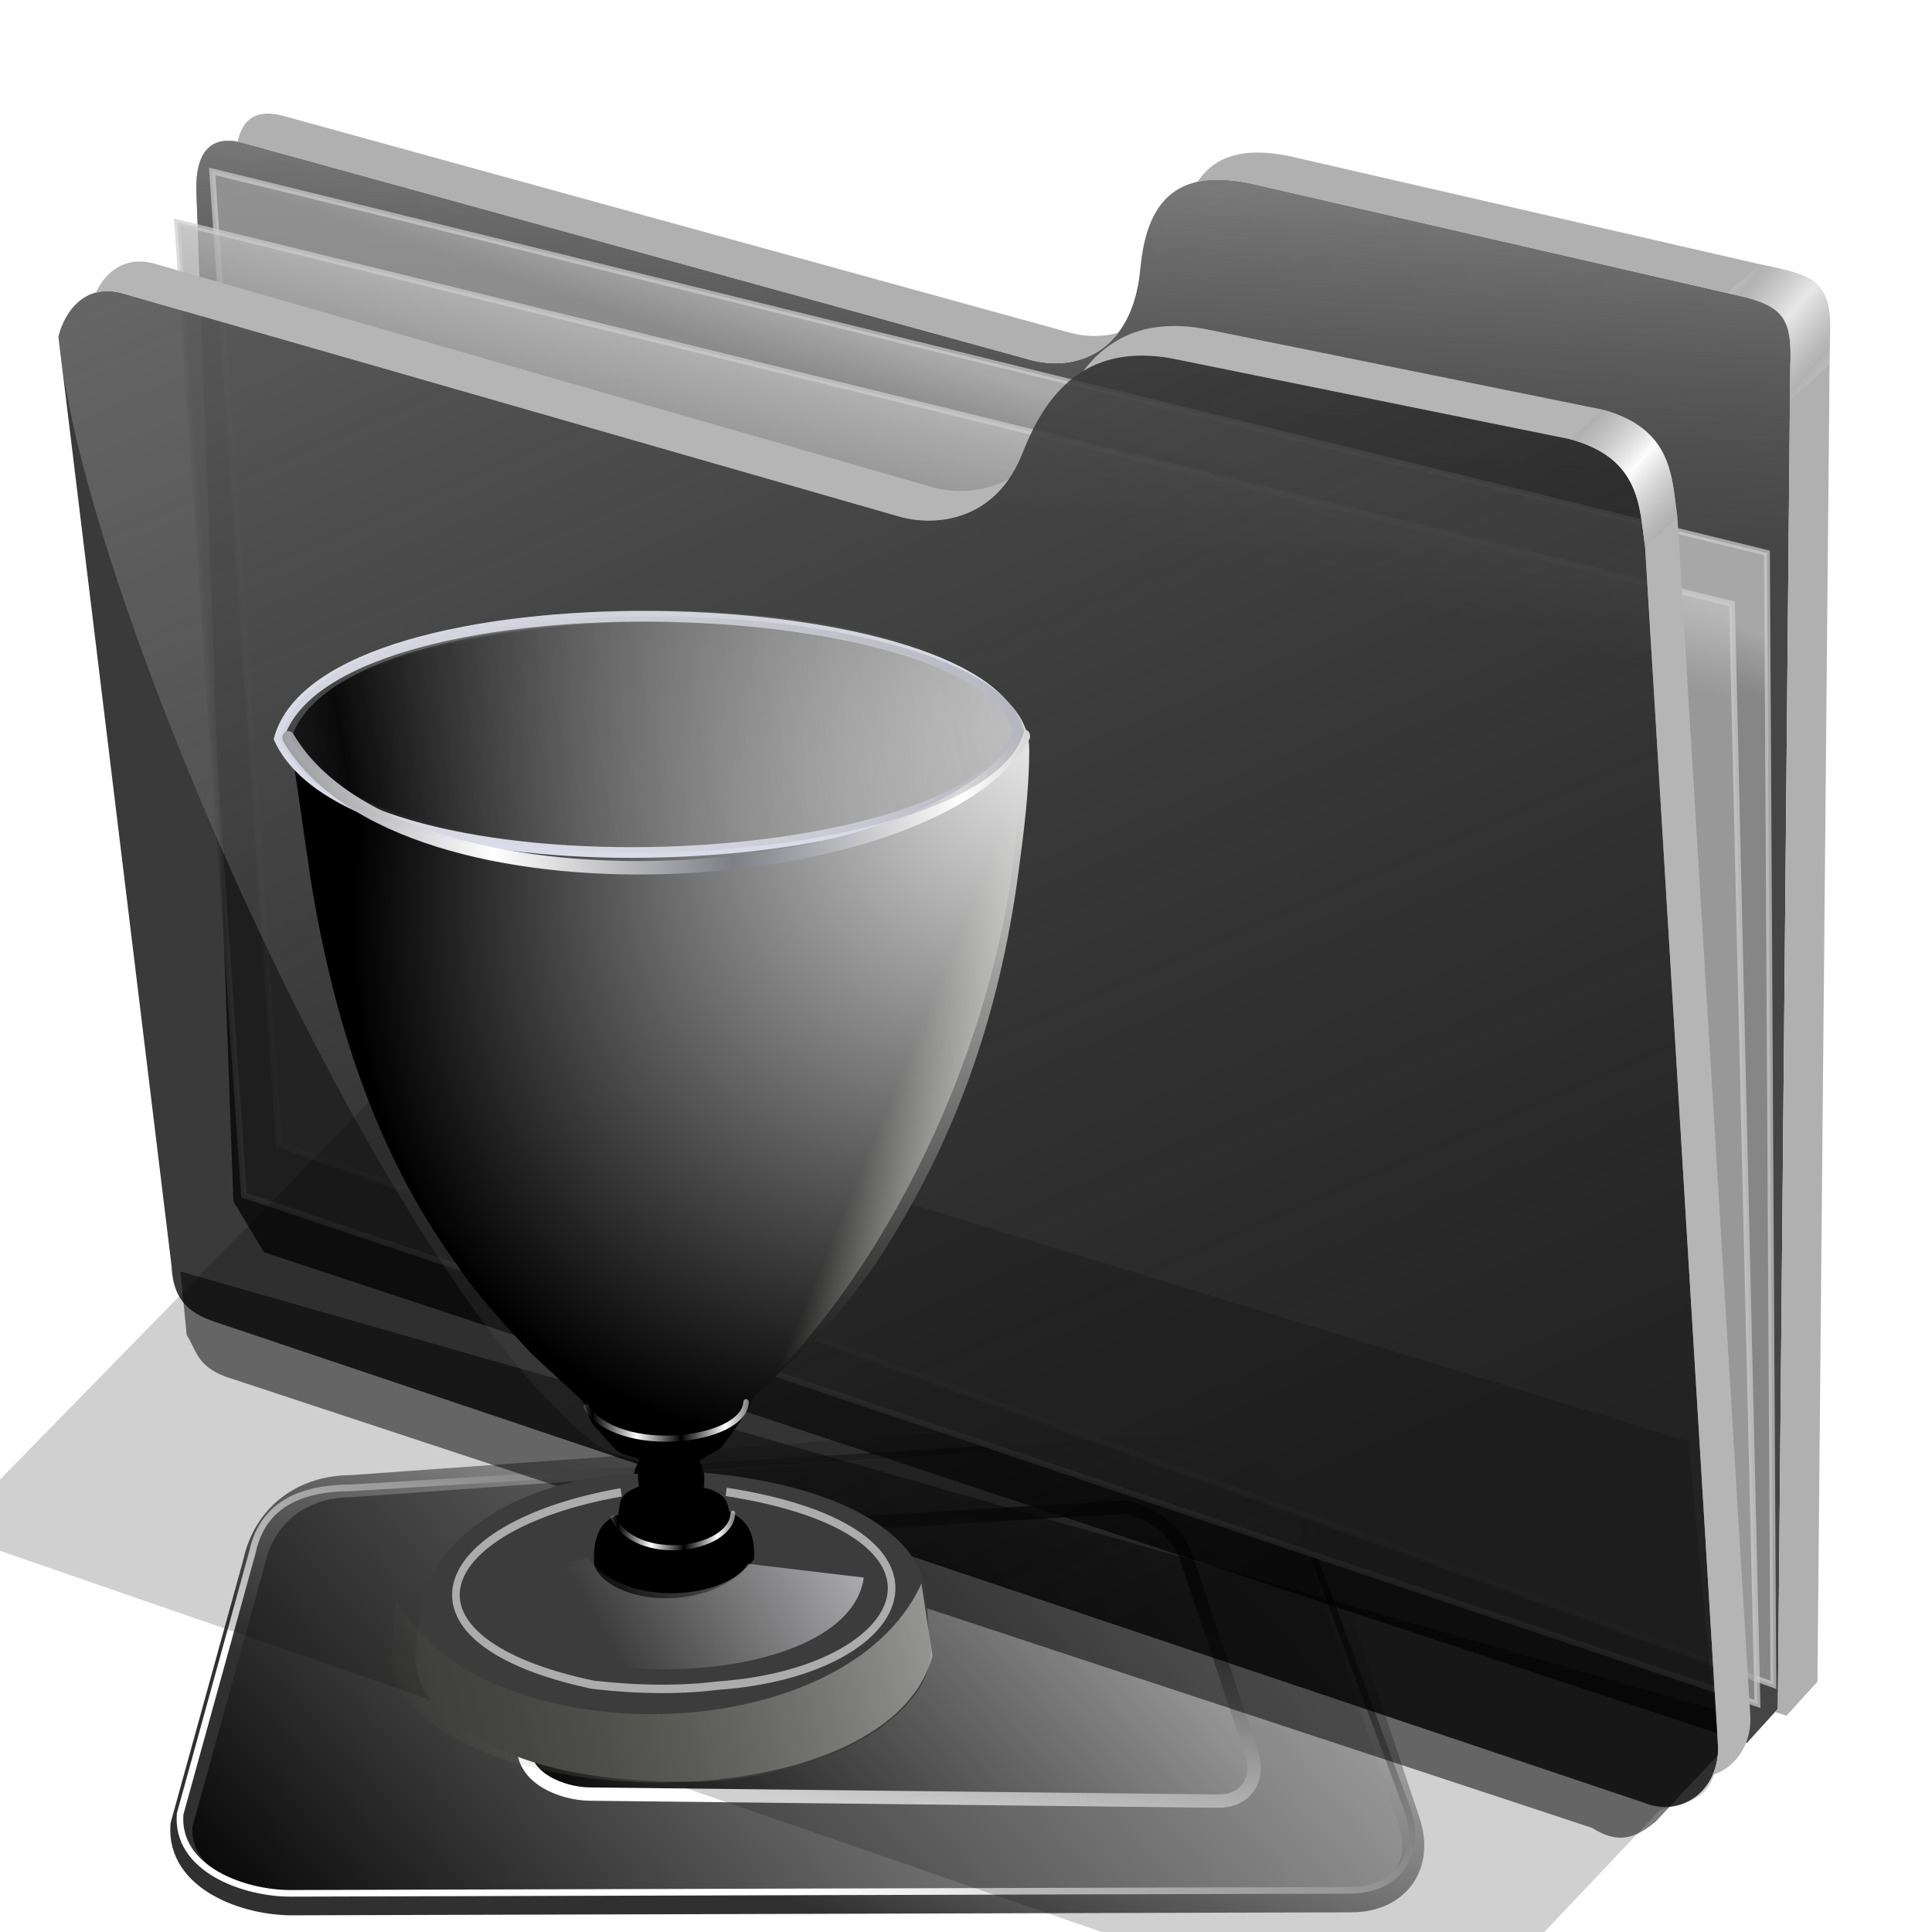 <?xml version="1.0" encoding="UTF-8" standalone="no"?>
<svg
   xmlns:dc="http://purl.org/dc/elements/1.1/"
   xmlns:cc="http://creativecommons.org/ns#"
   xmlns:rdf="http://www.w3.org/1999/02/22-rdf-syntax-ns#"
   xmlns:svg="http://www.w3.org/2000/svg"
   xmlns="http://www.w3.org/2000/svg"
   xmlns:xlink="http://www.w3.org/1999/xlink"
   xmlns:sodipodi="http://sodipodi.sourceforge.net/DTD/sodipodi-0.dtd"
   xmlns:inkscape="http://www.inkscape.org/namespaces/inkscape"
   viewBox="0 0 256 256"
   id="svg2"
   inkscape:version="0.91 r13725"
   width="256"
   height="256"
   sodipodi:docname="folder-pictures-silent.svg"
   version="1.1">
  <sodipodi:namedview
     pagecolor="#ffffff"
     bordercolor="#666666"
     borderopacity="1"
     objecttolerance="10"
     gridtolerance="10"
     guidetolerance="10"
     inkscape:pageopacity="0"
     inkscape:pageshadow="2"
     inkscape:window-width="1920"
     inkscape:window-height="1056"
     id="namedview143"
     showgrid="false"
     inkscape:zoom="3.5351562"
     inkscape:cx="128"
     inkscape:cy="128"
     inkscape:window-x="0"
     inkscape:window-y="0"
     inkscape:window-maximized="1"
     inkscape:current-layer="svg2"
     inkscape:snap-global="false" />
  <defs
     id="defs4">
    <linearGradient
       id="linearGradient2774">
      <stop
         id="stop2776"
         stop-color="white"
         stop-opacity="1" />
      <stop
         offset="1"
         id="stop2778"
         stop-color="#575757"
         stop-opacity="1" />
    </linearGradient>
    <linearGradient
       id="linearGradient6444"
       inkscape:collect="always">
      <stop
         id="stop6446"
         stop-color="#e7e6ea"
         stop-opacity="1" />
      <stop
         id="stop6448"
         offset="1"
         stop-color="#e7e6ea"
         stop-opacity="0" />
    </linearGradient>
    <linearGradient
       id="linearGradient6472">
      <stop
         id="stop6474"
         stop-color="#000000"
         stop-opacity="1" />
      <stop
         id="stop6476"
         offset="1"
         stop-color="#ffffff"
         stop-opacity="0" />
    </linearGradient>
    <linearGradient
       id="linearGradient9141"
       inkscape:collect="always">
      <stop
         id="stop9143"
         stop-color="#7e7f86"
         stop-opacity="1" />
      <stop
         id="stop9145"
         offset="1"
         stop-color="#ffffff"
         stop-opacity="1" />
    </linearGradient>
    <linearGradient
       id="linearGradient2796"
       inkscape:collect="always">
      <stop
         id="stop2798"
         stop-color="#dadbe8"
         stop-opacity="1" />
      <stop
         id="stop2800"
         offset="1"
         stop-color="#8f8c75"
         stop-opacity="0" />
    </linearGradient>
    <linearGradient
       inkscape:collect="always"
       id="linearGradient2809">
      <stop
         id="stop2811"
         stop-color="white"
         stop-opacity="1" />
      <stop
         offset="1"
         id="stop2813"
         stop-color="#f4f4e1"
         stop-opacity="0" />
    </linearGradient>
    <linearGradient
       inkscape:collect="always"
       id="linearGradient2826">
      <stop
         id="stop2828"
         stop-color="white"
         stop-opacity="0.503" />
      <stop
         offset="1"
         id="stop2830"
         stop-color="#636348"
         stop-opacity="0" />
    </linearGradient>
    <linearGradient
       id="linearGradient3200">
      <stop
         id="stop3202"
         stop-color="#ffffff"
         stop-opacity="1" />
      <stop
         id="stop3204"
         offset="1"
         stop-color="#000000"
         stop-opacity="1" />
    </linearGradient>
    <linearGradient
       id="linearGradient3212"
       inkscape:collect="always">
      <stop
         id="stop3214"
         stop-color="#ffffff"
         stop-opacity="1" />
      <stop
         id="stop3216"
         offset="1"
         stop-color="#ffffff"
         stop-opacity="0" />
    </linearGradient>
    <linearGradient
       id="linearGradient3345">
      <stop
         id="stop3347"
         stop-color="#000000"
         stop-opacity="1" />
      <stop
         id="stop3349"
         offset="1"
         stop-color="#d8d8d8"
         stop-opacity="1" />
    </linearGradient>
    <linearGradient
       id="linearGradient3353"
       inkscape:collect="always">
      <stop
         id="stop3355"
         stop-color="#303030"
         stop-opacity="1" />
      <stop
         id="stop3357"
         offset="1"
         stop-color="#ffffff"
         stop-opacity="1" />
    </linearGradient>
    <linearGradient
       inkscape:collect="always"
       xlink:href="#linearGradient3345"
       id="linearGradient4596"
       gradientUnits="userSpaceOnUse"
       gradientTransform="matrix(0.851,0.002,-0.27,0.807,-189.925,-25.821)"
       x1="237.17"
       y1="269.92"
       x2="71.65"
       y2="181.7" />
    <linearGradient
       inkscape:collect="always"
       xlink:href="#linearGradient3353"
       id="linearGradient4598"
       gradientUnits="userSpaceOnUse"
       gradientTransform="matrix(0.851,0.002,-0.27,0.807,-189.925,-25.821)"
       x1="150.78"
       y1="265.15"
       x2="109.16"
       y2="189.36" />
    <linearGradient
       inkscape:collect="always"
       xlink:href="#linearGradient2774"
       id="linearGradient4600"
       gradientUnits="userSpaceOnUse"
       gradientTransform="matrix(0.851,0.002,-0.27,0.807,-189.766,-27.088)"
       x1="150.78"
       y1="265.15"
       x2="109.16"
       y2="189.36" />
    <linearGradient
       inkscape:collect="always"
       xlink:href="#linearGradient3345"
       id="linearGradient4602"
       gradientUnits="userSpaceOnUse"
       gradientTransform="matrix(0.504,-0.006,-0.167,0.499,-173.306,43.98)"
       x1="237.17"
       y1="269.92"
       x2="71.65"
       y2="181.7" />
    <linearGradient
       inkscape:collect="always"
       xlink:href="#linearGradient3353"
       id="linearGradient4604"
       gradientUnits="userSpaceOnUse"
       gradientTransform="matrix(0.504,-0.006,-0.167,0.499,-173.306,43.98)"
       x1="125.06"
       y1="190.97"
       x2="136.08"
       y2="268.59" />
    <radialGradient
       inkscape:collect="always"
       xlink:href="#linearGradient3200"
       id="radialGradient4606"
       gradientUnits="userSpaceOnUse"
       gradientTransform="matrix(1.731,1.416,-1.009,1.233,13.225,-72.958)"
       cx="35.36"
       cy="38.746"
       fx="35.36"
       fy="38.746"
       r="79.7" />
    <linearGradient
       inkscape:collect="always"
       xlink:href="#linearGradient6444"
       id="linearGradient4608"
       gradientUnits="userSpaceOnUse"
       gradientTransform="matrix(0.593,0,0,0.461,-232.23,37.691)"
       x1="488.85"
       y1="325.02"
       x2="621.84"
       y2="390.51" />
    <linearGradient
       inkscape:collect="always"
       xlink:href="#linearGradient6472"
       id="linearGradient4610"
       gradientUnits="userSpaceOnUse"
       gradientTransform="matrix(0.593,0,0,0.525,-118.63,38.412)"
       spreadMethod="reflect"
       x1="530.5"
       y1="8.719"
       x2="294.93"
       y2="-29.27" />
    <linearGradient
       inkscape:collect="always"
       xlink:href="#linearGradient9141"
       id="linearGradient4612"
       gradientUnits="userSpaceOnUse"
       gradientTransform="matrix(0.593,0,0,0.525,-12.481,-2.761)"
       spreadMethod="reflect"
       x1="211.41"
       y1="118.22"
       x2="296.45"
       y2="130.22" />
    <linearGradient
       inkscape:collect="always"
       xlink:href="#linearGradient6472"
       id="linearGradient4614"
       gradientUnits="userSpaceOnUse"
       gradientTransform="matrix(0.593,0,0,0.525,-120.135,38.412)"
       spreadMethod="reflect"
       x1="162.46"
       y1="-94.33"
       x2="571.74"
       y2="14.15" />
    <linearGradient
       inkscape:collect="always"
       xlink:href="#linearGradient2796"
       id="linearGradient4616"
       gradientUnits="userSpaceOnUse"
       gradientTransform="matrix(0.592,0,0,0.561,-7.968,1.786)"
       x1="264.27"
       y1="-15.453"
       x2="232.07"
       y2="73.45" />
    <linearGradient
       inkscape:collect="always"
       xlink:href="#linearGradient2809"
       id="linearGradient4618"
       gradientUnits="userSpaceOnUse"
       gradientTransform="matrix(0.592,0,0,0.561,232.053,8.91)"
       x1="-316.32"
       y1="185.06"
       x2="-263.93"
       y2="162.24" />
    <linearGradient
       inkscape:collect="always"
       xlink:href="#linearGradient2826"
       id="linearGradient4620"
       gradientUnits="userSpaceOnUse"
       gradientTransform="matrix(0.592,0,0,0.561,-6.791,0.314)"
       x1="120.74"
       y1="363.35"
       x2="333.23"
       y2="422.17" />
    <linearGradient
       inkscape:collect="always"
       xlink:href="#linearGradient3212"
       id="linearGradient4622"
       gradientUnits="userSpaceOnUse"
       spreadMethod="reflect"
       x1="116.02"
       y1="194.37"
       x2="123.2"
       y2="194.37" />
    <linearGradient
       inkscape:collect="always"
       xlink:href="#linearGradient3212"
       id="linearGradient4624"
       gradientUnits="userSpaceOnUse"
       gradientTransform="matrix(1.334,0,0,1.059,-40.447,-32.804)"
       spreadMethod="reflect"
       x1="116.02"
       y1="194.37"
       x2="123.2"
       y2="194.37" />
    <linearGradient
       inkscape:collect="always"
       id="linearGradient4167">
      <stop
         id="stop4169"
         stop-color="#adadad"
         stop-opacity="0.624" />
      <stop
         offset="1"
         id="stop4171"
         stop-color="#ffffff"
         stop-opacity="0.973" />
    </linearGradient>
    <linearGradient
       id="linearGradient4223"
       inkscape:collect="always">
      <stop
         id="stop4225"
         stop-color="#bebebe"
         stop-opacity="0.803" />
      <stop
         id="stop4227"
         offset="1"
         stop-color="#9f9f9f"
         stop-opacity="0.732" />
    </linearGradient>
    <linearGradient
       id="linearGradient4211"
       inkscape:collect="always">
      <stop
         id="stop4213"
         stop-color="#9f9f9f"
         stop-opacity="0.634" />
      <stop
         id="stop4215"
         offset="1"
         stop-color="#696969"
         stop-opacity="0" />
    </linearGradient>
    <linearGradient
       id="linearGradient4171"
       inkscape:collect="always">
      <stop
         id="stop4173"
         stop-color="#b2b2b2"
         stop-opacity="0.624" />
      <stop
         id="stop4175"
         offset="1"
         stop-color="#ffffff"
         stop-opacity="0.698" />
    </linearGradient>
    <linearGradient
       id="linearGradient4142"
       inkscape:collect="always">
      <stop
         id="stop4144"
         stop-color="#909090"
         stop-opacity="0.519" />
      <stop
         id="stop4146"
         offset="1"
         stop-color="#696969"
         stop-opacity="0" />
    </linearGradient>
    <linearGradient
       gradientUnits="userSpaceOnUse"
       y2="324.36"
       x2="278.75"
       y1="63.25"
       x1="165.74"
       id="linearGradient4148"
       xlink:href="#linearGradient4142"
       inkscape:collect="always" />
    <linearGradient
       spreadMethod="reflect"
       gradientUnits="userSpaceOnUse"
       y2="114.16"
       x2="387.93"
       y1="106.85"
       x1="379.78"
       id="linearGradient4177"
       xlink:href="#linearGradient4167"
       inkscape:collect="always" />
    <linearGradient
       gradientTransform="translate(26.809,-26.383)"
       y2="114.16"
       x2="387.93"
       y1="108.46"
       x1="381.27"
       spreadMethod="reflect"
       gradientUnits="userSpaceOnUse"
       id="linearGradient4207"
       xlink:href="#linearGradient4171"
       inkscape:collect="always" />
    <linearGradient
       gradientUnits="userSpaceOnUse"
       y2="125.1"
       x2="281.1"
       y1="61.711"
       x1="284.7"
       id="linearGradient4217"
       xlink:href="#linearGradient4211"
       inkscape:collect="always" />
    <linearGradient
       gradientUnits="userSpaceOnUse"
       y2="103.09"
       x2="255.7"
       y1="93.26"
       x1="259.02"
       id="linearGradient4229"
       xlink:href="#linearGradient4223"
       inkscape:collect="always" />
    <linearGradient
       gradientUnits="userSpaceOnUse"
       y2="117.29"
       x2="258.99"
       y1="102.54"
       x1="262.84"
       id="linearGradient4237"
       xlink:href="#linearGradient4223"
       inkscape:collect="always" />
    <filter
       height="1.136"
       y="-0.068"
       width="1.049"
       x="-0.024"
       id="filter4257"
       inkscape:collect="always"
       color-interpolation-filters="sRGB">
      <feGaussianBlur
         id="feGaussianBlur4259"
         stdDeviation="2.754"
         inkscape:collect="always" />
    </filter>
    <filter
       inkscape:collect="always"
       style="color-interpolation-filters:sRGB"
       id="filter4245"
       x="-0.028"
       width="1.056"
       y="-0.05"
       height="1.1">
      <feGaussianBlur
         inkscape:collect="always"
         stdDeviation="3.563"
         id="feGaussianBlur4247" />
    </filter>
  </defs>
  <g
     id="g4798"
     transform="matrix(-1.145,0,0,1.145,-40.092,39.298)">
    <path
       sodipodi:nodetypes="ccccccccc"
       id="rect2572"
       d="m -173.07,130.683 97.461,6.983 c 5.381,0.015 10.004,3.108 11.228,8.927 l 8.363,30.274 c 0.511,6.372 -7.409,9.201 -12.79,9.185 l -122.638,-0.348 c -5.381,-0.015 -8.341,-4.137 -6.636,-9.241 l 12.222,-36.595 c 1.705,-5.104 7.409,-9.201 12.79,-9.185 z"
       inkscape:connector-curvature="0"
       stroke-dasharray="none"
       stroke-opacity="1"
       fill="url(#linearGradient4596)"
       stroke="url(#linearGradient4598)"
       stroke-linejoin="round"
       fill-opacity="1"
       stroke-linecap="round"
       stroke-width="2.552"
       stroke-miterlimit="4" />
    <path
       d="m -172.548,131.97 96.914,5.888 c 5.381,0.015 10.187,1.649 11.411,7.468 l 8.363,30.274 c 0.511,6.372 -7.409,9.201 -12.79,9.185 l -122.638,-0.348 c -5.381,-0.015 -8.341,-4.137 -6.636,-9.24 l 12.585,-34.041 c 1.705,-5.104 7.409,-9.201 12.79,-9.185 z"
       id="path3361"
       sodipodi:nodetypes="ccccccccc"
       inkscape:connector-curvature="0"
       stroke-dasharray="none"
       stroke-opacity="1"
       fill="none"
       stroke="url(#linearGradient4600)"
       stroke-linejoin="round"
       stroke-linecap="round"
       stroke-width="0.766"
       stroke-miterlimit="4" />
    <path
       d="m -164.623,140.112 57.724,3.48 c 3.19,-0.036 5.905,1.828 6.582,5.397 l 4.705,18.553 c 0.25,3.915 -4.47,5.722 -7.66,5.757 l -72.706,0.812 c -3.19,0.036 -4.91,-2.475 -3.857,-5.629 l 7.553,-22.613 c 1.053,-3.154 4.47,-5.722 7.66,-5.757 z"
       id="path3365"
       sodipodi:nodetypes="ccccccccc"
       inkscape:connector-curvature="0"
       stroke-dasharray="none"
       stroke-opacity="1"
       fill="url(#linearGradient4602)"
       stroke="url(#linearGradient4604)"
       stroke-linejoin="round"
       fill-opacity="1"
       stroke-linecap="round"
       stroke-width="1.541"
       stroke-miterlimit="4" />
  </g>
  <g
     transform="matrix(0.771,0,0,0.771,-81.85,-26.839)"
     id="g4261">
    <path
       d="m 137.158,253.333 1.093,10.929 c 1.695,2.564 1.625,5.182 6.557,7.104 l 234.99,77.596 c 4.362,2.76 7.274,1.936 10.911,-1.093 l 16.393,-17.486 z"
       id="path4239"
       inkscape:connector-curvature="0"
       sodipodi:nodetypes="ccccccc"
       style="fill:#000000;fill-opacity:0.514;fill-rule:evenodd;stroke:none;stroke-width:1;stroke-linecap:butt;stroke-linejoin:miter;stroke-opacity:1;filter:url(#filter4257)" />
    <path
       d="M 146.277,241.277 139.894,67.34 c -0.054,-6.438 2.499,-9.417 7.979,-7.979 l 135.106,37.234 c 8.126,2.326 17.809,-1.267 19.149,-15.426 0.936,-9.894 4.671,-17.67 18.617,-14.894 l 85.638,19.681 c 6.411,1.511 7.818,4.448 7.447,11.702 l -2.128,230.851 -5.319,5.851 -254.867,-84.342 z"
       id="path4198"
       inkscape:connector-curvature="0"
       sodipodi:nodetypes="ccccsccccccc"
       style="fill:#000000;fill-opacity:0.73;fill-rule:evenodd;stroke:none;stroke-width:1;stroke-linecap:butt;stroke-linejoin:miter;stroke-opacity:1" />
    <path
       sodipodi:nodetypes="ccccsccccccc"
       inkscape:connector-curvature="0"
       id="path4209"
       d="M 146.277,241.277 139.894,67.34 c -0.054,-6.438 2.499,-9.417 7.979,-7.979 l 135.106,37.234 c 8.126,2.326 17.809,-1.267 19.149,-15.426 0.936,-9.894 4.671,-17.67 18.617,-14.894 l 85.638,19.681 c 6.411,1.511 7.818,4.448 7.447,11.702 l -2.128,230.851 -5.319,5.851 -254.867,-84.342 z"
       style="fill:url(#linearGradient4217);fill-opacity:1;fill-rule:evenodd;stroke:none;stroke-width:1;stroke-linecap:butt;stroke-linejoin:miter;stroke-opacity:1" />
    <path
       inkscape:connector-curvature="0"
       id="path4221"
       d="m 142.623,64.262 267.213,65.574 1.093,194.536 -256.831,-92.896 z"
       sodipodi:nodetypes="ccccc"
       style="fill:url(#linearGradient4229);fill-opacity:1;fill-rule:evenodd;stroke:#cecece;stroke-width:1;stroke-linecap:butt;stroke-linejoin:miter;stroke-opacity:0.705" />
    <path
       d="m 136.612,73.005 267.213,65.574 4.372,189.071 -260.109,-87.432 z"
       id="path4219"
       inkscape:connector-curvature="0"
       style="fill:url(#linearGradient4237);fill-opacity:1;fill-rule:evenodd;stroke:#cecece;stroke-width:1;stroke-linecap:butt;stroke-linejoin:miter;stroke-opacity:0.705" />
    <path
       d="m 116.204,92.685 c 1.132,-4.541 4.635,-9.034 10.687,-7.545 L 261.111,123.704 c 6.481,1.636 16.363,0.332 20.833,-11.111 4.009,-10.262 10.874,-18.78 25.463,-16.204 l 68.519,13.889 c 12.253,3.29 11.967,11.681 12.963,18.519 l 12.5,205.556 c 0.65,7.443 -5.751,13.213 -12.963,10.185 L 144.907,262.593 c -4.922,-1.559 -8.94,-3.097 -9.259,-10.185 z"
       id="path4138"
       inkscape:connector-curvature="0"
       sodipodi:nodetypes="cccscccccccc"
       style="fill:#000000;fill-opacity:0.77;fill-rule:evenodd;stroke:none;stroke-width:1;stroke-linecap:butt;stroke-linejoin:miter;stroke-opacity:1" />
    <path
       sodipodi:nodetypes="cccsccccccc"
       inkscape:connector-curvature="0"
       id="path4140"
       d="m 116.204,92.685 c 1.132,-4.541 4.635,-9.034 10.687,-7.545 L 261.111,123.704 c 6.481,1.636 16.363,0.332 20.833,-11.111 4.009,-10.262 10.874,-18.78 25.463,-16.204 l 68.519,13.889 c 12.253,3.29 11.967,11.681 12.963,18.519 l 12.5,205.556 c 0.65,7.443 -5.751,13.213 -12.963,10.185 L 209.722,283.889 C 173.765,257.83 120.359,138.216 116.204,92.685 Z"
       style="fill:url(#linearGradient4148);fill-opacity:1;fill-rule:evenodd;stroke:none;stroke-width:1;stroke-linecap:butt;stroke-linejoin:miter;stroke-opacity:1" />
    <path
       d="m 177.778,215.833 -80.556,82.407 255.556,88.426 38.75,-40.871 c 4.635,-1.302 9.968,-1.381 9.861,-10.981 L 396.296,282.5 Z"
       id="path4150"
       inkscape:connector-curvature="0"
       sodipodi:nodetypes="ccccccc"
       style="fill:#000000;fill-opacity:0.186;fill-rule:evenodd;stroke:none;stroke-width:1;stroke-linecap:butt;stroke-linejoin:miter;stroke-opacity:1;filter:url(#filter4245)" />
    <path
       inkscape:connector-curvature="0"
       d="m 130.297,79.758 c -3.737,-0.059 -6.271,2.374 -7.662,5.354 1.245,-0.331 2.659,-0.363 4.256,0.029 l 134.221,38.562 c 5.499,1.388 13.442,0.658 18.455,-6.582 -4.306,2.386 -9.166,2.433 -12.9,1.49 L 132.447,80.047 c -0.757,-0.186 -1.473,-0.278 -2.15,-0.289 z m 177.547,11.074 c -7.107,0.029 -11.993,3.152 -15.514,7.738 3.827,-2.318 8.719,-3.304 15.078,-2.182 l 68.518,13.889 c 12.253,3.29 11.967,11.682 12.963,18.52 l 12.5,205.555 c 0.175,2.008 -0.176,3.885 -0.904,5.51 4.096,-1.288 6.901,-5.556 6.461,-10.602 l -12.5,-205.557 c -0.996,-6.838 -0.71,-15.227 -12.963,-18.518 L 312.963,91.297 c -1.824,-0.322 -3.527,-0.471 -5.119,-0.465 z"
       id="path4164"
       style="fill:#b5b5b5;fill-opacity:1;fill-rule:evenodd;stroke:none;stroke-width:1;stroke-linecap:butt;stroke-linejoin:miter;stroke-opacity:1" />
    <path
       id="path4169"
       d="m 375.926,110.277 c 12.253,3.29 11.967,11.682 12.963,18.52 2.184,-2.058 3.134,-2.713 5.557,-5.094 -0.996,-6.838 -0.71,-15.227 -12.963,-18.518 -2.398,2.288 -2.992,2.799 -5.557,5.092 z"
       inkscape:connector-curvature="0"
       sodipodi:nodetypes="ccccc"
       style="fill:url(#linearGradient4177);fill-opacity:1;fill-rule:evenodd;stroke:none;stroke-width:1;stroke-linecap:butt;stroke-linejoin:miter;stroke-opacity:1" />
    <path
       inkscape:connector-curvature="0"
       d="m 151.904,54.332 c -2.674,0.112 -4.278,1.802 -4.9,4.838 0.282,0.052 0.57,0.113 0.869,0.191 l 135.105,37.234 c 5.412,1.549 11.51,0.467 15.379,-4.605 -2.772,0.802 -5.762,0.728 -8.57,-0.076 L 154.682,54.682 c -1.027,-0.27 -1.954,-0.384 -2.777,-0.35 z m 170.883,6.701 c -5.399,-0.127 -8.737,1.853 -10.814,5.035 2.347,-0.519 5.228,-0.496 8.771,0.209 l 85.639,19.68 c 6.411,1.511 7.818,4.449 7.447,11.703 l -2.129,230.85 -0.475,0.521 1.965,0.65 5.318,-5.852 2.129,-230.852 c 0.371,-7.255 -1.036,-10.19 -7.447,-11.701 L 327.553,61.596 c -1.743,-0.347 -3.327,-0.529 -4.766,-0.562 z"
       id="path4200"
       style="fill:#b0b0b0;fill-opacity:1;fill-rule:evenodd;stroke:none;stroke-width:1;stroke-linecap:butt;stroke-linejoin:miter;stroke-opacity:1" />
    <path
       sodipodi:nodetypes="ccccc"
       inkscape:connector-curvature="0"
       d="m 403.124,85.141 c 12.402,2.867 10.717,4.984 10.703,18.468 2.184,-2.058 4.251,-3.752 6.674,-6.133 0.485,-12.137 1.005,-14.994 -11.898,-17.245 -2.398,2.288 -2.914,2.617 -5.479,4.91 z"
       id="path4205"
       style="fill:url(#linearGradient4207);fill-opacity:1;fill-rule:evenodd;stroke:none;stroke-width:1;stroke-linecap:butt;stroke-linejoin:miter;stroke-opacity:1" />
  </g>
  <g
     id="g3224"
     transform="matrix(-0.613,0,0,0.679,166.198,73.442)">
    <path
       inkscape:connector-curvature="0"
       sodipodi:nodetypes="cccsccsccccccccccccccscscccccccscc"
       id="path4627"
       d="m 125.085,12.953 c 0,0 -13.629,0.525 -13.629,0.525 -8.296,1e-6 -26.073,2.626 -34.369,4.726 -10.666,2.626 -28.443,8.402 -28.443,19.954 1.2e-5,7.877 1.185,16.278 2.37,24.155 4.148,27.831 13.629,52.511 30.813,76.14 4.148,5.251 9.481,11.552 14.221,15.753 0,0 11.851,9.977 11.851,9.977 0,0 2.963,4.726 2.963,4.726 0,0 4.148,5.251 4.148,5.251 0.173,0.153 0.334,0.282 0.5,0.41 1.095,0.778 2.635,1.037 4.444,2.511 -0.551,0.72 -0.779,1.553 -0.944,2.396 -0.102,0.749 -0.106,1.633 0,2.74 -5.004,0.807 -5.456,1.762 -5.629,4.677 -3.788,1.751 -5.971,3.956 -5.685,9.468 9.715,11.008 32.658,8.936 36.202,1.181 0.416,-5.408 -1.365,-8.62 -5.407,-9.813 -0.633,-2.672 0.041,-3.999 -4.74,-5.563 0.7,-2.182 0.46,-3.564 -0.889,-5.3 0.556,-0.985 3.123,-0.667 4.907,-1.92 0.114,-0.089 0.237,-0.161 0.352,-0.263 0.593,-0.525 3.555,-3.676 4.74,-4.726 1.778,-2.626 1.185,-3.676 2.963,-5.251 0,0 10.666,-8.927 10.666,-8.927 5.333,-5.251 11.851,-11.552 15.999,-17.329 17.777,-22.054 26.665,-48.31 31.406,-74.565 0,0 2.963,-18.379 2.963,-18.379 0,0 1.185,-7.351 1.185,-7.351 0,-5.251 -3.555,-8.927 -8.296,-11.552 -7.703,-4.726 -15.999,-6.826 -24.888,-8.927 -7.111,-1.575 -26.665,-4.201 -33.776,-4.201 0,1e-6 -10.074,0 -10.074,0 0,1e-6 -5.926,-0.525 -5.926,-0.525 z"
       stroke-dasharray="none"
       fill="url(#radialGradient4606)"
       stroke="#000000"
       fill-opacity="1"
       stroke-width="0"
       stroke-miterlimit="4" />
    <path
       inkscape:connector-curvature="0"
       sodipodi:nodetypes="ccccccccsccssccscc"
       d="m 133,181.912 c 4.563,1.564 3.92,2.89 4.524,5.563 3.858,1.193 5.558,4.405 5.161,9.813 -3.382,7.755 -25.28,9.827 -34.552,-1.181 -0.273,-5.513 1.81,-7.717 5.426,-9.468 0.458,-2.824 1.915,-3.462 5.373,-4.677 -0.101,-1.108 -0.098,-1.991 0,-2.74 -14.122,1.118 -34.514,4.831 -43.973,15.162 -4.524,5.251 -3.959,8.927 -4.524,15.228 0,1e-5 -0.566,4.201 -0.566,4.201 0,6.301 5.09,11.027 10.18,14.703 9.615,6.826 28.278,11.027 40.155,11.027 16.401,0 32.803,-1.05 47.507,-8.402 7.352,-3.676 14.139,-8.927 13.574,-17.329 -0.566,-6.301 -1.697,-13.128 -6.221,-18.379 -7.918,-8.927 -20.314,-13.365 -32.237,-15.228 -3.357,-0.525 -6.509,-0.967 -9.615,-0.756 -0.02,1.56 -0.09,1.542 -0.212,2.462 z"
       id="path4631"
       stroke-dasharray="none"
       fill="#3c3c3c"
       stroke="#000000"
       fill-opacity="1"
       stroke-width="0"
       stroke-miterlimit="4" />
    <path
       inkscape:connector-curvature="0"
       sodipodi:nodetypes="ccccc"
       id="path6442"
       d="m 84.406,199.699 25.012,-2.689 c 4.612,6.771 26.253,8.873 34.59,-1.034 l 22.351,3.517 c 4.051,23.527 -78.201,24.667 -81.953,0.207 z"
       stroke-dasharray="none"
       stroke-opacity="1"
       fill="url(#linearGradient4608)"
       fill-rule="evenodd"
       stroke="#000000"
       stroke-linejoin="miter"
       fill-opacity="1"
       stroke-linecap="butt"
       stroke-width="0"
       stroke-miterlimit="4" />
    <path
       inkscape:connector-curvature="0"
       d="M 51.183,34.275 C 58.896,62.71 193.994,68.829 210.854,35.998 200.566,2.663 59.455,6.196 51.183,34.275 Z"
       id="path6454"
       sodipodi:nodetypes="ccc"
       stroke-dasharray="none"
       stroke-opacity="1"
       fill="url(#linearGradient4610)"
       fill-rule="evenodd"
       stroke="#dadbe8"
       stroke-linejoin="miter"
       fill-opacity="1"
       stroke-linecap="butt"
       stroke-width="2.084"
       stroke-miterlimit="3.6" />
    <path
       inkscape:connector-curvature="0"
       sodipodi:nodetypes="cccc"
       id="path6482"
       d="m 114.156,182.973 c -54.702,7.705 -40.55,35.025 1.506,37.789 7.92,0.881 16.9,0.923 27.291,-0.149 44.56,-8.477 35.835,-30.856 -6.102,-37.552"
       stroke-dasharray="none"
       stroke-opacity="1"
       fill="none"
       stroke="#acacac"
       stroke-linejoin="miter"
       stroke-linecap="butt"
       stroke-width="1.643"
       stroke-miterlimit="4" />
    <path
       inkscape:connector-curvature="0"
       sodipodi:nodetypes="cc"
       id="path8254"
       d="M 49.763,35.503 C 68.781,65.899 184.301,73.266 208.78,35.827"
       stroke-dasharray="none"
       stroke-opacity="1"
       fill="none"
       stroke="url(#linearGradient4612)"
       stroke-linejoin="round"
       stroke-linecap="round"
       stroke-width="2.622"
       stroke-miterlimit="4" />
    <path
       inkscape:connector-curvature="0"
       sodipodi:nodetypes="ccc"
       id="path2783"
       d="M 49.678,34.275 C 57.391,62.71 192.49,68.829 209.349,35.998 199.061,2.663 57.95,6.196 49.678,34.275 Z"
       opacity="0.418"
       stroke-dasharray="none"
       stroke-opacity="1"
       fill="url(#linearGradient4614)"
       fill-rule="evenodd"
       stroke="url(#linearGradient4616)"
       stroke-linejoin="miter"
       fill-opacity="1"
       stroke-linecap="butt"
       stroke-width="2.258"
       stroke-miterlimit="3.6" />
    <path
       inkscape:connector-curvature="0"
       sodipodi:nodetypes="ccccc"
       id="path1908"
       d="M 125.676,183.656 C 82.972,112.772 64.874,81.526 50.947,40.153 c -1.103,39.493 19.857,86.746 48.309,115.734 5.91,6.212 14.304,10.316 18.179,18.087 1.819,4.13 7.26,5.455 8.24,9.682 z"
       stroke-dasharray="none"
       stroke-opacity="1"
       fill="url(#linearGradient4618)"
       stroke="#000000"
       fill-opacity="1"
       stroke-width="0"
       stroke-miterlimit="4" />
    <path
       inkscape:connector-curvature="0"
       sodipodi:nodetypes="ccccc"
       id="path2815"
       d="m 71.951,200.864 -2.394,14.106 c 9.982,33.288 106.013,31.562 117.049,3.023 l -1.064,-14.358 c -17.361,30.999 -96.932,30.453 -113.591,-2.771 z"
       stroke-dasharray="none"
       stroke-opacity="1"
       fill="url(#linearGradient4620)"
       fill-rule="evenodd"
       stroke="#000000"
       stroke-linejoin="miter"
       fill-opacity="1"
       stroke-linecap="butt"
       stroke-width="0"
       stroke-miterlimit="4" />
    <path
       inkscape:connector-curvature="0"
       sodipodi:nodetypes="cc"
       id="path3210"
       d="m 112.699,187.145 c 0.35,7.441 20.857,10.025 25.894,0.883"
       stroke-opacity="1"
       fill="none"
       stroke="url(#linearGradient4622)"
       stroke-linejoin="miter"
       stroke-linecap="round"
       stroke-width="1" />
    <path
       inkscape:connector-curvature="0"
       d="m 109.851,165.464 c 0.467,7.884 27.815,10.621 34.533,0.935"
       id="path3220"
       sodipodi:nodetypes="cc"
       stroke-opacity="1"
       fill="none"
       stroke="url(#linearGradient4624)"
       stroke-linejoin="miter"
       stroke-linecap="round"
       stroke-width="1.189" />
  </g>
  <g
     font-size="7.5"
     font-variant="normal"
     letter-spacing="0"
     font-stretch="normal"
     font-weight="bold"
     line-height="125%"
     word-spacing="0"
     font-style="normal"
     transform="translate(67.464,-42.911)"
     id="text4330"
     stroke-opacity="1"
     font-family="STIX"
     fill="#000000"
     stroke="none"
     stroke-linejoin="miter"
     fill-opacity="1"
     stroke-linecap="butt"
     stroke-width="1">
    <path
       inkscape:connector-curvature="0"
       id="path4335"
       d="m -56.133,39.468 0,-0.188 c -0.307,0 -0.443,-0.165 -0.825,-1.073 l -1.665,-3.915 -0.21,0 -1.657,4.088 c -0.285,0.705 -0.398,0.84 -0.743,0.9 l 0,0.188 1.515,0 0,-0.188 c -0.443,-0.03 -0.608,-0.113 -0.608,-0.307 0,-0.18 0.142,-0.495 0.233,-0.728 l 0.098,-0.255 1.688,0 c 0.255,0.593 0.345,0.855 0.345,1.02 0,0.165 -0.098,0.225 -0.345,0.247 l -0.24,0.022 0,0.188 2.415,0 z m -2.288,-1.77 -1.462,0 0.705,-1.823 0.757,1.823 z" />
    <path
       inkscape:connector-curvature="0"
       id="path4337"
       d="m -55.761,34.398 0,0.188 c 0.525,0.045 0.63,0.15 0.63,0.735 l 0,3.203 c 0,0.383 -0.045,0.593 -0.292,0.69 -0.083,0.037 -0.195,0.052 -0.338,0.068 l 0,0.188 2.498,0 0,-0.188 c -0.593,-0.075 -0.652,-0.142 -0.652,-0.645 l 0,-1.44 c 0.99,-0.007 1.245,-0.03 1.567,-0.15 0.623,-0.233 0.968,-0.69 0.968,-1.29 0,-0.915 -0.765,-1.357 -2.018,-1.357 l -2.362,0 z m 1.845,0.525 c 0,-0.172 0.128,-0.263 0.375,-0.263 0.623,0 0.87,0.345 0.87,1.177 0,0.833 -0.307,1.087 -1.245,1.095 l 0,-2.01 z" />
  </g>
</svg>
